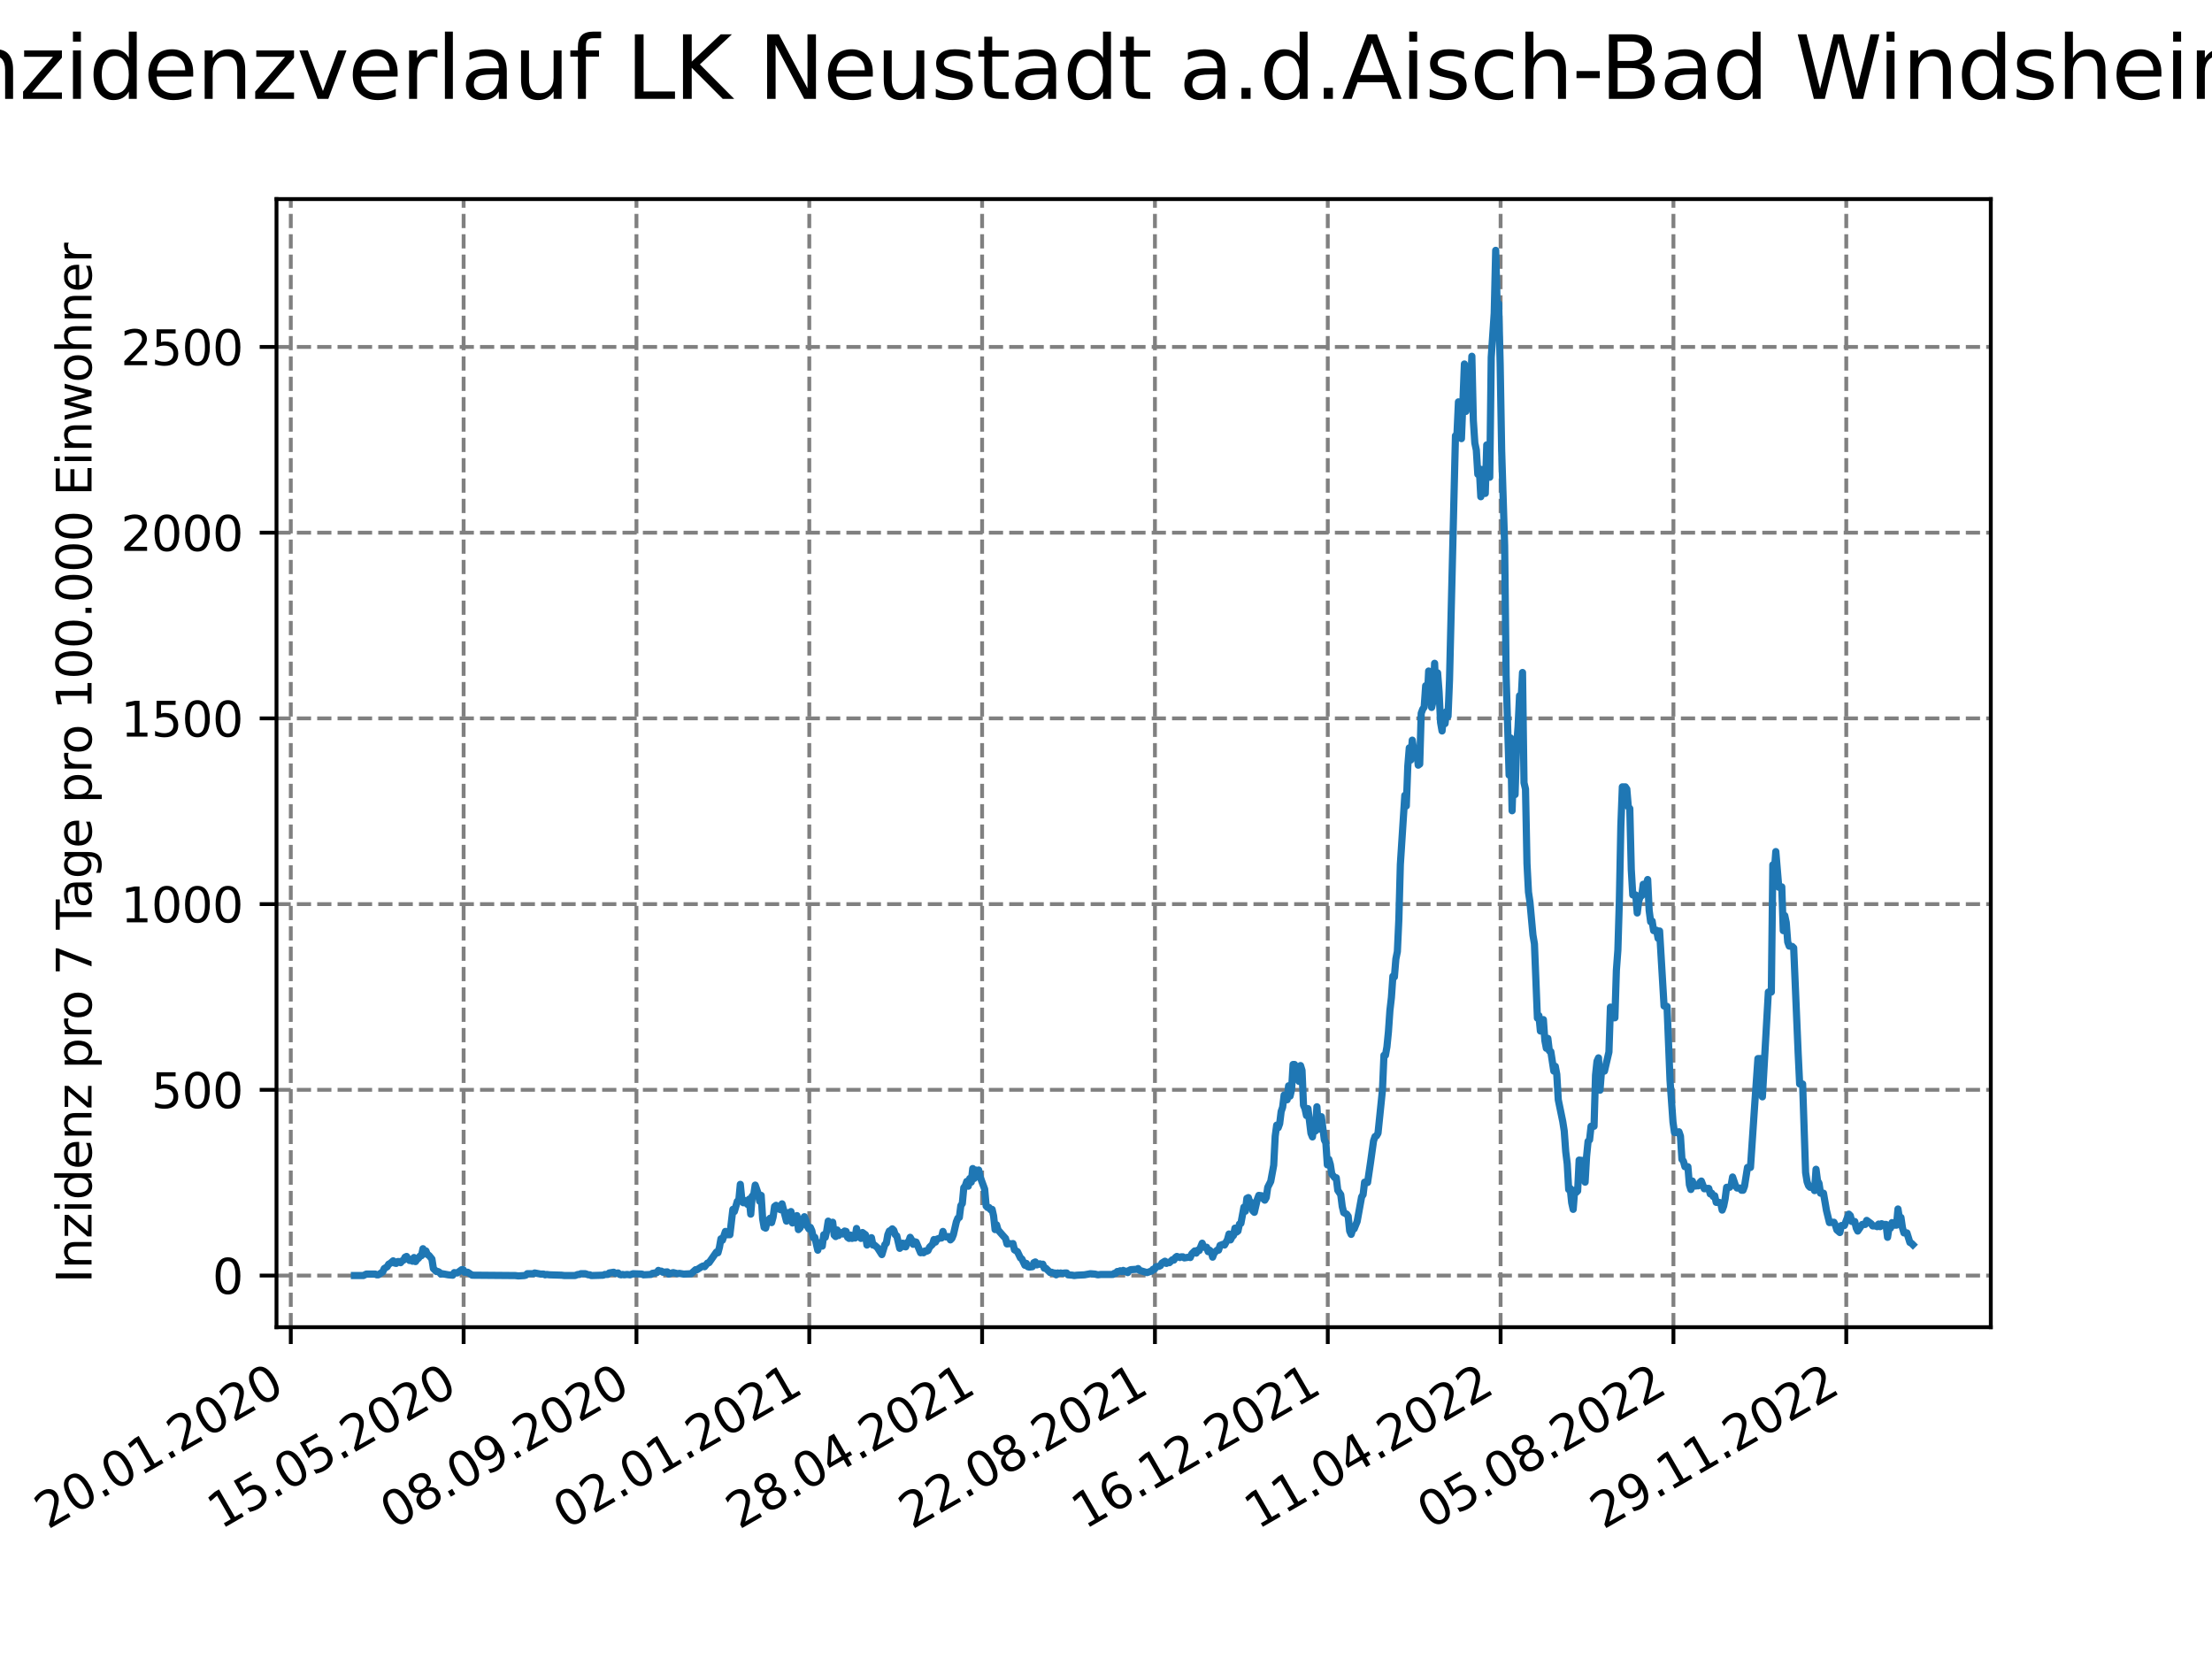 <?xml version="1.0" encoding="utf-8" standalone="no"?>
<!DOCTYPE svg PUBLIC "-//W3C//DTD SVG 1.1//EN"
  "http://www.w3.org/Graphics/SVG/1.1/DTD/svg11.dtd">
<svg xmlns:xlink="http://www.w3.org/1999/xlink" width="460.8pt" height="345.6pt" viewBox="0 0 460.8 345.6" xmlns="http://www.w3.org/2000/svg" version="1.1">
 <defs>
  <style type="text/css">*{stroke-linejoin: round; stroke-linecap: butt}</style>
 </defs>
 <g id="figure_1">
  <g id="patch_1">
   <path d="M 0 345.6 
L 460.8 345.6 
L 460.8 0 
L 0 0 
z
" style="fill: #ffffff"/>
  </g>
  <g id="axes_1">
   <g id="patch_2">
    <path d="M 57.6 276.48 
L 414.72 276.48 
L 414.72 41.472 
L 57.6 41.472 
z
" style="fill: #ffffff"/>
   </g>
   <g id="matplotlib.axis_1">
    <g id="xtick_1">
     <g id="line2d_1">
      <path d="M 60.577 276.48 
L 60.577 41.472 
" clip-path="url(#p62331bf0d2)" style="fill: none; stroke-dasharray: 2.96,1.28; stroke-dashoffset: 0; stroke: #808080; stroke-width: 0.8"/>
     </g>
     <g id="line2d_2">
      <defs>
       <path id="m42f79cbfaa" d="M 0 0 
L 0 3.5 
" style="stroke: #000000; stroke-width: 0.8"/>
      </defs>
      <g>
       <use xlink:href="#m42f79cbfaa" x="60.577" y="276.48" style="stroke: #000000; stroke-width: 0.8"/>
      </g>
     </g>
     <g id="text_1">
      <!-- 20.01.2020 -->
      <g transform="translate(9.952 318.689) rotate(-30) scale(0.1 -0.1)">
       <defs>
        <path id="DejaVuSans-32" d="M 1228 531 
L 3431 531 
L 3431 0 
L 469 0 
L 469 531 
Q 828 903 1448 1529 
Q 2069 2156 2228 2338 
Q 2531 2678 2651 2914 
Q 2772 3150 2772 3378 
Q 2772 3750 2511 3984 
Q 2250 4219 1831 4219 
Q 1534 4219 1204 4116 
Q 875 4013 500 3803 
L 500 4441 
Q 881 4594 1212 4672 
Q 1544 4750 1819 4750 
Q 2544 4750 2975 4387 
Q 3406 4025 3406 3419 
Q 3406 3131 3298 2873 
Q 3191 2616 2906 2266 
Q 2828 2175 2409 1742 
Q 1991 1309 1228 531 
z
" transform="scale(0.016)"/>
        <path id="DejaVuSans-30" d="M 2034 4250 
Q 1547 4250 1301 3770 
Q 1056 3291 1056 2328 
Q 1056 1369 1301 889 
Q 1547 409 2034 409 
Q 2525 409 2770 889 
Q 3016 1369 3016 2328 
Q 3016 3291 2770 3770 
Q 2525 4250 2034 4250 
z
M 2034 4750 
Q 2819 4750 3233 4129 
Q 3647 3509 3647 2328 
Q 3647 1150 3233 529 
Q 2819 -91 2034 -91 
Q 1250 -91 836 529 
Q 422 1150 422 2328 
Q 422 3509 836 4129 
Q 1250 4750 2034 4750 
z
" transform="scale(0.016)"/>
        <path id="DejaVuSans-2e" d="M 684 794 
L 1344 794 
L 1344 0 
L 684 0 
L 684 794 
z
" transform="scale(0.016)"/>
        <path id="DejaVuSans-31" d="M 794 531 
L 1825 531 
L 1825 4091 
L 703 3866 
L 703 4441 
L 1819 4666 
L 2450 4666 
L 2450 531 
L 3481 531 
L 3481 0 
L 794 0 
L 794 531 
z
" transform="scale(0.016)"/>
       </defs>
       <use xlink:href="#DejaVuSans-32"/>
       <use xlink:href="#DejaVuSans-30" x="63.623"/>
       <use xlink:href="#DejaVuSans-2e" x="127.246"/>
       <use xlink:href="#DejaVuSans-30" x="159.033"/>
       <use xlink:href="#DejaVuSans-31" x="222.656"/>
       <use xlink:href="#DejaVuSans-2e" x="286.279"/>
       <use xlink:href="#DejaVuSans-32" x="318.066"/>
       <use xlink:href="#DejaVuSans-30" x="381.689"/>
       <use xlink:href="#DejaVuSans-32" x="445.312"/>
       <use xlink:href="#DejaVuSans-30" x="508.936"/>
      </g>
     </g>
    </g>
    <g id="xtick_2">
     <g id="line2d_3">
      <path d="M 96.581 276.48 
L 96.581 41.472 
" clip-path="url(#p62331bf0d2)" style="fill: none; stroke-dasharray: 2.96,1.28; stroke-dashoffset: 0; stroke: #808080; stroke-width: 0.8"/>
     </g>
     <g id="line2d_4">
      <g>
       <use xlink:href="#m42f79cbfaa" x="96.581" y="276.48" style="stroke: #000000; stroke-width: 0.8"/>
      </g>
     </g>
     <g id="text_2">
      <!-- 15.05.2020 -->
      <g transform="translate(45.956 318.689) rotate(-30) scale(0.1 -0.1)">
       <defs>
        <path id="DejaVuSans-35" d="M 691 4666 
L 3169 4666 
L 3169 4134 
L 1269 4134 
L 1269 2991 
Q 1406 3038 1543 3061 
Q 1681 3084 1819 3084 
Q 2600 3084 3056 2656 
Q 3513 2228 3513 1497 
Q 3513 744 3044 326 
Q 2575 -91 1722 -91 
Q 1428 -91 1123 -41 
Q 819 9 494 109 
L 494 744 
Q 775 591 1075 516 
Q 1375 441 1709 441 
Q 2250 441 2565 725 
Q 2881 1009 2881 1497 
Q 2881 1984 2565 2268 
Q 2250 2553 1709 2553 
Q 1456 2553 1204 2497 
Q 953 2441 691 2322 
L 691 4666 
z
" transform="scale(0.016)"/>
       </defs>
       <use xlink:href="#DejaVuSans-31"/>
       <use xlink:href="#DejaVuSans-35" x="63.623"/>
       <use xlink:href="#DejaVuSans-2e" x="127.246"/>
       <use xlink:href="#DejaVuSans-30" x="159.033"/>
       <use xlink:href="#DejaVuSans-35" x="222.656"/>
       <use xlink:href="#DejaVuSans-2e" x="286.279"/>
       <use xlink:href="#DejaVuSans-32" x="318.066"/>
       <use xlink:href="#DejaVuSans-30" x="381.689"/>
       <use xlink:href="#DejaVuSans-32" x="445.312"/>
       <use xlink:href="#DejaVuSans-30" x="508.936"/>
      </g>
     </g>
    </g>
    <g id="xtick_3">
     <g id="line2d_5">
      <path d="M 132.585 276.48 
L 132.585 41.472 
" clip-path="url(#p62331bf0d2)" style="fill: none; stroke-dasharray: 2.96,1.28; stroke-dashoffset: 0; stroke: #808080; stroke-width: 0.8"/>
     </g>
     <g id="line2d_6">
      <g>
       <use xlink:href="#m42f79cbfaa" x="132.585" y="276.48" style="stroke: #000000; stroke-width: 0.8"/>
      </g>
     </g>
     <g id="text_3">
      <!-- 08.09.2020 -->
      <g transform="translate(81.959 318.689) rotate(-30) scale(0.1 -0.1)">
       <defs>
        <path id="DejaVuSans-38" d="M 2034 2216 
Q 1584 2216 1326 1975 
Q 1069 1734 1069 1313 
Q 1069 891 1326 650 
Q 1584 409 2034 409 
Q 2484 409 2743 651 
Q 3003 894 3003 1313 
Q 3003 1734 2745 1975 
Q 2488 2216 2034 2216 
z
M 1403 2484 
Q 997 2584 770 2862 
Q 544 3141 544 3541 
Q 544 4100 942 4425 
Q 1341 4750 2034 4750 
Q 2731 4750 3128 4425 
Q 3525 4100 3525 3541 
Q 3525 3141 3298 2862 
Q 3072 2584 2669 2484 
Q 3125 2378 3379 2068 
Q 3634 1759 3634 1313 
Q 3634 634 3220 271 
Q 2806 -91 2034 -91 
Q 1263 -91 848 271 
Q 434 634 434 1313 
Q 434 1759 690 2068 
Q 947 2378 1403 2484 
z
M 1172 3481 
Q 1172 3119 1398 2916 
Q 1625 2713 2034 2713 
Q 2441 2713 2670 2916 
Q 2900 3119 2900 3481 
Q 2900 3844 2670 4047 
Q 2441 4250 2034 4250 
Q 1625 4250 1398 4047 
Q 1172 3844 1172 3481 
z
" transform="scale(0.016)"/>
        <path id="DejaVuSans-39" d="M 703 97 
L 703 672 
Q 941 559 1184 500 
Q 1428 441 1663 441 
Q 2288 441 2617 861 
Q 2947 1281 2994 2138 
Q 2813 1869 2534 1725 
Q 2256 1581 1919 1581 
Q 1219 1581 811 2004 
Q 403 2428 403 3163 
Q 403 3881 828 4315 
Q 1253 4750 1959 4750 
Q 2769 4750 3195 4129 
Q 3622 3509 3622 2328 
Q 3622 1225 3098 567 
Q 2575 -91 1691 -91 
Q 1453 -91 1209 -44 
Q 966 3 703 97 
z
M 1959 2075 
Q 2384 2075 2632 2365 
Q 2881 2656 2881 3163 
Q 2881 3666 2632 3958 
Q 2384 4250 1959 4250 
Q 1534 4250 1286 3958 
Q 1038 3666 1038 3163 
Q 1038 2656 1286 2365 
Q 1534 2075 1959 2075 
z
" transform="scale(0.016)"/>
       </defs>
       <use xlink:href="#DejaVuSans-30"/>
       <use xlink:href="#DejaVuSans-38" x="63.623"/>
       <use xlink:href="#DejaVuSans-2e" x="127.246"/>
       <use xlink:href="#DejaVuSans-30" x="159.033"/>
       <use xlink:href="#DejaVuSans-39" x="222.656"/>
       <use xlink:href="#DejaVuSans-2e" x="286.279"/>
       <use xlink:href="#DejaVuSans-32" x="318.066"/>
       <use xlink:href="#DejaVuSans-30" x="381.689"/>
       <use xlink:href="#DejaVuSans-32" x="445.312"/>
       <use xlink:href="#DejaVuSans-30" x="508.936"/>
      </g>
     </g>
    </g>
    <g id="xtick_4">
     <g id="line2d_7">
      <path d="M 168.588 276.48 
L 168.588 41.472 
" clip-path="url(#p62331bf0d2)" style="fill: none; stroke-dasharray: 2.96,1.28; stroke-dashoffset: 0; stroke: #808080; stroke-width: 0.8"/>
     </g>
     <g id="line2d_8">
      <g>
       <use xlink:href="#m42f79cbfaa" x="168.588" y="276.48" style="stroke: #000000; stroke-width: 0.8"/>
      </g>
     </g>
     <g id="text_4">
      <!-- 02.01.2021 -->
      <g transform="translate(117.963 318.689) rotate(-30) scale(0.1 -0.1)">
       <use xlink:href="#DejaVuSans-30"/>
       <use xlink:href="#DejaVuSans-32" x="63.623"/>
       <use xlink:href="#DejaVuSans-2e" x="127.246"/>
       <use xlink:href="#DejaVuSans-30" x="159.033"/>
       <use xlink:href="#DejaVuSans-31" x="222.656"/>
       <use xlink:href="#DejaVuSans-2e" x="286.279"/>
       <use xlink:href="#DejaVuSans-32" x="318.066"/>
       <use xlink:href="#DejaVuSans-30" x="381.689"/>
       <use xlink:href="#DejaVuSans-32" x="445.312"/>
       <use xlink:href="#DejaVuSans-31" x="508.936"/>
      </g>
     </g>
    </g>
    <g id="xtick_5">
     <g id="line2d_9">
      <path d="M 204.592 276.48 
L 204.592 41.472 
" clip-path="url(#p62331bf0d2)" style="fill: none; stroke-dasharray: 2.96,1.28; stroke-dashoffset: 0; stroke: #808080; stroke-width: 0.8"/>
     </g>
     <g id="line2d_10">
      <g>
       <use xlink:href="#m42f79cbfaa" x="204.592" y="276.48" style="stroke: #000000; stroke-width: 0.8"/>
      </g>
     </g>
     <g id="text_5">
      <!-- 28.04.2021 -->
      <g transform="translate(153.967 318.689) rotate(-30) scale(0.1 -0.1)">
       <defs>
        <path id="DejaVuSans-34" d="M 2419 4116 
L 825 1625 
L 2419 1625 
L 2419 4116 
z
M 2253 4666 
L 3047 4666 
L 3047 1625 
L 3713 1625 
L 3713 1100 
L 3047 1100 
L 3047 0 
L 2419 0 
L 2419 1100 
L 313 1100 
L 313 1709 
L 2253 4666 
z
" transform="scale(0.016)"/>
       </defs>
       <use xlink:href="#DejaVuSans-32"/>
       <use xlink:href="#DejaVuSans-38" x="63.623"/>
       <use xlink:href="#DejaVuSans-2e" x="127.246"/>
       <use xlink:href="#DejaVuSans-30" x="159.033"/>
       <use xlink:href="#DejaVuSans-34" x="222.656"/>
       <use xlink:href="#DejaVuSans-2e" x="286.279"/>
       <use xlink:href="#DejaVuSans-32" x="318.066"/>
       <use xlink:href="#DejaVuSans-30" x="381.689"/>
       <use xlink:href="#DejaVuSans-32" x="445.312"/>
       <use xlink:href="#DejaVuSans-31" x="508.936"/>
      </g>
     </g>
    </g>
    <g id="xtick_6">
     <g id="line2d_11">
      <path d="M 240.596 276.48 
L 240.596 41.472 
" clip-path="url(#p62331bf0d2)" style="fill: none; stroke-dasharray: 2.96,1.28; stroke-dashoffset: 0; stroke: #808080; stroke-width: 0.8"/>
     </g>
     <g id="line2d_12">
      <g>
       <use xlink:href="#m42f79cbfaa" x="240.596" y="276.48" style="stroke: #000000; stroke-width: 0.8"/>
      </g>
     </g>
     <g id="text_6">
      <!-- 22.08.2021 -->
      <g transform="translate(189.971 318.689) rotate(-30) scale(0.1 -0.1)">
       <use xlink:href="#DejaVuSans-32"/>
       <use xlink:href="#DejaVuSans-32" x="63.623"/>
       <use xlink:href="#DejaVuSans-2e" x="127.246"/>
       <use xlink:href="#DejaVuSans-30" x="159.033"/>
       <use xlink:href="#DejaVuSans-38" x="222.656"/>
       <use xlink:href="#DejaVuSans-2e" x="286.279"/>
       <use xlink:href="#DejaVuSans-32" x="318.066"/>
       <use xlink:href="#DejaVuSans-30" x="381.689"/>
       <use xlink:href="#DejaVuSans-32" x="445.312"/>
       <use xlink:href="#DejaVuSans-31" x="508.936"/>
      </g>
     </g>
    </g>
    <g id="xtick_7">
     <g id="line2d_13">
      <path d="M 276.6 276.48 
L 276.6 41.472 
" clip-path="url(#p62331bf0d2)" style="fill: none; stroke-dasharray: 2.96,1.28; stroke-dashoffset: 0; stroke: #808080; stroke-width: 0.8"/>
     </g>
     <g id="line2d_14">
      <g>
       <use xlink:href="#m42f79cbfaa" x="276.6" y="276.48" style="stroke: #000000; stroke-width: 0.8"/>
      </g>
     </g>
     <g id="text_7">
      <!-- 16.12.2021 -->
      <g transform="translate(225.974 318.689) rotate(-30) scale(0.1 -0.1)">
       <defs>
        <path id="DejaVuSans-36" d="M 2113 2584 
Q 1688 2584 1439 2293 
Q 1191 2003 1191 1497 
Q 1191 994 1439 701 
Q 1688 409 2113 409 
Q 2538 409 2786 701 
Q 3034 994 3034 1497 
Q 3034 2003 2786 2293 
Q 2538 2584 2113 2584 
z
M 3366 4563 
L 3366 3988 
Q 3128 4100 2886 4159 
Q 2644 4219 2406 4219 
Q 1781 4219 1451 3797 
Q 1122 3375 1075 2522 
Q 1259 2794 1537 2939 
Q 1816 3084 2150 3084 
Q 2853 3084 3261 2657 
Q 3669 2231 3669 1497 
Q 3669 778 3244 343 
Q 2819 -91 2113 -91 
Q 1303 -91 875 529 
Q 447 1150 447 2328 
Q 447 3434 972 4092 
Q 1497 4750 2381 4750 
Q 2619 4750 2861 4703 
Q 3103 4656 3366 4563 
z
" transform="scale(0.016)"/>
       </defs>
       <use xlink:href="#DejaVuSans-31"/>
       <use xlink:href="#DejaVuSans-36" x="63.623"/>
       <use xlink:href="#DejaVuSans-2e" x="127.246"/>
       <use xlink:href="#DejaVuSans-31" x="159.033"/>
       <use xlink:href="#DejaVuSans-32" x="222.656"/>
       <use xlink:href="#DejaVuSans-2e" x="286.279"/>
       <use xlink:href="#DejaVuSans-32" x="318.066"/>
       <use xlink:href="#DejaVuSans-30" x="381.689"/>
       <use xlink:href="#DejaVuSans-32" x="445.312"/>
       <use xlink:href="#DejaVuSans-31" x="508.936"/>
      </g>
     </g>
    </g>
    <g id="xtick_8">
     <g id="line2d_15">
      <path d="M 312.603 276.48 
L 312.603 41.472 
" clip-path="url(#p62331bf0d2)" style="fill: none; stroke-dasharray: 2.96,1.28; stroke-dashoffset: 0; stroke: #808080; stroke-width: 0.8"/>
     </g>
     <g id="line2d_16">
      <g>
       <use xlink:href="#m42f79cbfaa" x="312.603" y="276.48" style="stroke: #000000; stroke-width: 0.8"/>
      </g>
     </g>
     <g id="text_8">
      <!-- 11.04.2022 -->
      <g transform="translate(261.978 318.689) rotate(-30) scale(0.1 -0.1)">
       <use xlink:href="#DejaVuSans-31"/>
       <use xlink:href="#DejaVuSans-31" x="63.623"/>
       <use xlink:href="#DejaVuSans-2e" x="127.246"/>
       <use xlink:href="#DejaVuSans-30" x="159.033"/>
       <use xlink:href="#DejaVuSans-34" x="222.656"/>
       <use xlink:href="#DejaVuSans-2e" x="286.279"/>
       <use xlink:href="#DejaVuSans-32" x="318.066"/>
       <use xlink:href="#DejaVuSans-30" x="381.689"/>
       <use xlink:href="#DejaVuSans-32" x="445.312"/>
       <use xlink:href="#DejaVuSans-32" x="508.936"/>
      </g>
     </g>
    </g>
    <g id="xtick_9">
     <g id="line2d_17">
      <path d="M 348.607 276.48 
L 348.607 41.472 
" clip-path="url(#p62331bf0d2)" style="fill: none; stroke-dasharray: 2.96,1.28; stroke-dashoffset: 0; stroke: #808080; stroke-width: 0.8"/>
     </g>
     <g id="line2d_18">
      <g>
       <use xlink:href="#m42f79cbfaa" x="348.607" y="276.48" style="stroke: #000000; stroke-width: 0.8"/>
      </g>
     </g>
     <g id="text_9">
      <!-- 05.08.2022 -->
      <g transform="translate(297.982 318.689) rotate(-30) scale(0.1 -0.1)">
       <use xlink:href="#DejaVuSans-30"/>
       <use xlink:href="#DejaVuSans-35" x="63.623"/>
       <use xlink:href="#DejaVuSans-2e" x="127.246"/>
       <use xlink:href="#DejaVuSans-30" x="159.033"/>
       <use xlink:href="#DejaVuSans-38" x="222.656"/>
       <use xlink:href="#DejaVuSans-2e" x="286.279"/>
       <use xlink:href="#DejaVuSans-32" x="318.066"/>
       <use xlink:href="#DejaVuSans-30" x="381.689"/>
       <use xlink:href="#DejaVuSans-32" x="445.312"/>
       <use xlink:href="#DejaVuSans-32" x="508.936"/>
      </g>
     </g>
    </g>
    <g id="xtick_10">
     <g id="line2d_19">
      <path d="M 384.611 276.48 
L 384.611 41.472 
" clip-path="url(#p62331bf0d2)" style="fill: none; stroke-dasharray: 2.96,1.28; stroke-dashoffset: 0; stroke: #808080; stroke-width: 0.8"/>
     </g>
     <g id="line2d_20">
      <g>
       <use xlink:href="#m42f79cbfaa" x="384.611" y="276.48" style="stroke: #000000; stroke-width: 0.8"/>
      </g>
     </g>
     <g id="text_10">
      <!-- 29.11.2022 -->
      <g transform="translate(333.986 318.689) rotate(-30) scale(0.1 -0.1)">
       <use xlink:href="#DejaVuSans-32"/>
       <use xlink:href="#DejaVuSans-39" x="63.623"/>
       <use xlink:href="#DejaVuSans-2e" x="127.246"/>
       <use xlink:href="#DejaVuSans-31" x="159.033"/>
       <use xlink:href="#DejaVuSans-31" x="222.656"/>
       <use xlink:href="#DejaVuSans-2e" x="286.279"/>
       <use xlink:href="#DejaVuSans-32" x="318.066"/>
       <use xlink:href="#DejaVuSans-30" x="381.689"/>
       <use xlink:href="#DejaVuSans-32" x="445.312"/>
       <use xlink:href="#DejaVuSans-32" x="508.936"/>
      </g>
     </g>
    </g>
   </g>
   <g id="matplotlib.axis_2">
    <g id="ytick_1">
     <g id="line2d_21">
      <path d="M 57.6 265.721 
L 414.72 265.721 
" clip-path="url(#p62331bf0d2)" style="fill: none; stroke-dasharray: 2.96,1.28; stroke-dashoffset: 0; stroke: #808080; stroke-width: 0.8"/>
     </g>
     <g id="line2d_22">
      <defs>
       <path id="md08ab18c4b" d="M 0 0 
L -3.5 0 
" style="stroke: #000000; stroke-width: 0.8"/>
      </defs>
      <g>
       <use xlink:href="#md08ab18c4b" x="57.6" y="265.721" style="stroke: #000000; stroke-width: 0.8"/>
      </g>
     </g>
     <g id="text_11">
      <!-- 0 -->
      <g transform="translate(44.237 269.52) scale(0.1 -0.1)">
       <use xlink:href="#DejaVuSans-30"/>
      </g>
     </g>
    </g>
    <g id="ytick_2">
     <g id="line2d_23">
      <path d="M 57.6 227.032 
L 414.72 227.032 
" clip-path="url(#p62331bf0d2)" style="fill: none; stroke-dasharray: 2.96,1.28; stroke-dashoffset: 0; stroke: #808080; stroke-width: 0.8"/>
     </g>
     <g id="line2d_24">
      <g>
       <use xlink:href="#md08ab18c4b" x="57.6" y="227.032" style="stroke: #000000; stroke-width: 0.8"/>
      </g>
     </g>
     <g id="text_12">
      <!-- 500 -->
      <g transform="translate(31.512 230.831) scale(0.1 -0.1)">
       <use xlink:href="#DejaVuSans-35"/>
       <use xlink:href="#DejaVuSans-30" x="63.623"/>
       <use xlink:href="#DejaVuSans-30" x="127.246"/>
      </g>
     </g>
    </g>
    <g id="ytick_3">
     <g id="line2d_25">
      <path d="M 57.6 188.342 
L 414.72 188.342 
" clip-path="url(#p62331bf0d2)" style="fill: none; stroke-dasharray: 2.96,1.28; stroke-dashoffset: 0; stroke: #808080; stroke-width: 0.8"/>
     </g>
     <g id="line2d_26">
      <g>
       <use xlink:href="#md08ab18c4b" x="57.6" y="188.342" style="stroke: #000000; stroke-width: 0.8"/>
      </g>
     </g>
     <g id="text_13">
      <!-- 1000 -->
      <g transform="translate(25.15 192.141) scale(0.1 -0.1)">
       <use xlink:href="#DejaVuSans-31"/>
       <use xlink:href="#DejaVuSans-30" x="63.623"/>
       <use xlink:href="#DejaVuSans-30" x="127.246"/>
       <use xlink:href="#DejaVuSans-30" x="190.869"/>
      </g>
     </g>
    </g>
    <g id="ytick_4">
     <g id="line2d_27">
      <path d="M 57.6 149.653 
L 414.72 149.653 
" clip-path="url(#p62331bf0d2)" style="fill: none; stroke-dasharray: 2.96,1.28; stroke-dashoffset: 0; stroke: #808080; stroke-width: 0.8"/>
     </g>
     <g id="line2d_28">
      <g>
       <use xlink:href="#md08ab18c4b" x="57.6" y="149.653" style="stroke: #000000; stroke-width: 0.8"/>
      </g>
     </g>
     <g id="text_14">
      <!-- 1500 -->
      <g transform="translate(25.15 153.452) scale(0.1 -0.1)">
       <use xlink:href="#DejaVuSans-31"/>
       <use xlink:href="#DejaVuSans-35" x="63.623"/>
       <use xlink:href="#DejaVuSans-30" x="127.246"/>
       <use xlink:href="#DejaVuSans-30" x="190.869"/>
      </g>
     </g>
    </g>
    <g id="ytick_5">
     <g id="line2d_29">
      <path d="M 57.6 110.963 
L 414.72 110.963 
" clip-path="url(#p62331bf0d2)" style="fill: none; stroke-dasharray: 2.96,1.28; stroke-dashoffset: 0; stroke: #808080; stroke-width: 0.8"/>
     </g>
     <g id="line2d_30">
      <g>
       <use xlink:href="#md08ab18c4b" x="57.6" y="110.963" style="stroke: #000000; stroke-width: 0.8"/>
      </g>
     </g>
     <g id="text_15">
      <!-- 2000 -->
      <g transform="translate(25.15 114.762) scale(0.1 -0.1)">
       <use xlink:href="#DejaVuSans-32"/>
       <use xlink:href="#DejaVuSans-30" x="63.623"/>
       <use xlink:href="#DejaVuSans-30" x="127.246"/>
       <use xlink:href="#DejaVuSans-30" x="190.869"/>
      </g>
     </g>
    </g>
    <g id="ytick_6">
     <g id="line2d_31">
      <path d="M 57.6 72.274 
L 414.72 72.274 
" clip-path="url(#p62331bf0d2)" style="fill: none; stroke-dasharray: 2.96,1.28; stroke-dashoffset: 0; stroke: #808080; stroke-width: 0.8"/>
     </g>
     <g id="line2d_32">
      <g>
       <use xlink:href="#md08ab18c4b" x="57.6" y="72.274" style="stroke: #000000; stroke-width: 0.8"/>
      </g>
     </g>
     <g id="text_16">
      <!-- 2500 -->
      <g transform="translate(25.15 76.073) scale(0.1 -0.1)">
       <use xlink:href="#DejaVuSans-32"/>
       <use xlink:href="#DejaVuSans-35" x="63.623"/>
       <use xlink:href="#DejaVuSans-30" x="127.246"/>
       <use xlink:href="#DejaVuSans-30" x="190.869"/>
      </g>
     </g>
    </g>
    <g id="text_17">
     <!-- Inzidenz pro 7 Tage pro 100.000 Einwohner -->
     <g transform="translate(19.07 267.301) rotate(-90) scale(0.1 -0.1)">
      <defs>
       <path id="DejaVuSans-49" d="M 628 4666 
L 1259 4666 
L 1259 0 
L 628 0 
L 628 4666 
z
" transform="scale(0.016)"/>
       <path id="DejaVuSans-6e" d="M 3513 2113 
L 3513 0 
L 2938 0 
L 2938 2094 
Q 2938 2591 2744 2837 
Q 2550 3084 2163 3084 
Q 1697 3084 1428 2787 
Q 1159 2491 1159 1978 
L 1159 0 
L 581 0 
L 581 3500 
L 1159 3500 
L 1159 2956 
Q 1366 3272 1645 3428 
Q 1925 3584 2291 3584 
Q 2894 3584 3203 3211 
Q 3513 2838 3513 2113 
z
" transform="scale(0.016)"/>
       <path id="DejaVuSans-7a" d="M 353 3500 
L 3084 3500 
L 3084 2975 
L 922 459 
L 3084 459 
L 3084 0 
L 275 0 
L 275 525 
L 2438 3041 
L 353 3041 
L 353 3500 
z
" transform="scale(0.016)"/>
       <path id="DejaVuSans-69" d="M 603 3500 
L 1178 3500 
L 1178 0 
L 603 0 
L 603 3500 
z
M 603 4863 
L 1178 4863 
L 1178 4134 
L 603 4134 
L 603 4863 
z
" transform="scale(0.016)"/>
       <path id="DejaVuSans-64" d="M 2906 2969 
L 2906 4863 
L 3481 4863 
L 3481 0 
L 2906 0 
L 2906 525 
Q 2725 213 2448 61 
Q 2172 -91 1784 -91 
Q 1150 -91 751 415 
Q 353 922 353 1747 
Q 353 2572 751 3078 
Q 1150 3584 1784 3584 
Q 2172 3584 2448 3432 
Q 2725 3281 2906 2969 
z
M 947 1747 
Q 947 1113 1208 752 
Q 1469 391 1925 391 
Q 2381 391 2643 752 
Q 2906 1113 2906 1747 
Q 2906 2381 2643 2742 
Q 2381 3103 1925 3103 
Q 1469 3103 1208 2742 
Q 947 2381 947 1747 
z
" transform="scale(0.016)"/>
       <path id="DejaVuSans-65" d="M 3597 1894 
L 3597 1613 
L 953 1613 
Q 991 1019 1311 708 
Q 1631 397 2203 397 
Q 2534 397 2845 478 
Q 3156 559 3463 722 
L 3463 178 
Q 3153 47 2828 -22 
Q 2503 -91 2169 -91 
Q 1331 -91 842 396 
Q 353 884 353 1716 
Q 353 2575 817 3079 
Q 1281 3584 2069 3584 
Q 2775 3584 3186 3129 
Q 3597 2675 3597 1894 
z
M 3022 2063 
Q 3016 2534 2758 2815 
Q 2500 3097 2075 3097 
Q 1594 3097 1305 2825 
Q 1016 2553 972 2059 
L 3022 2063 
z
" transform="scale(0.016)"/>
       <path id="DejaVuSans-20" transform="scale(0.016)"/>
       <path id="DejaVuSans-70" d="M 1159 525 
L 1159 -1331 
L 581 -1331 
L 581 3500 
L 1159 3500 
L 1159 2969 
Q 1341 3281 1617 3432 
Q 1894 3584 2278 3584 
Q 2916 3584 3314 3078 
Q 3713 2572 3713 1747 
Q 3713 922 3314 415 
Q 2916 -91 2278 -91 
Q 1894 -91 1617 61 
Q 1341 213 1159 525 
z
M 3116 1747 
Q 3116 2381 2855 2742 
Q 2594 3103 2138 3103 
Q 1681 3103 1420 2742 
Q 1159 2381 1159 1747 
Q 1159 1113 1420 752 
Q 1681 391 2138 391 
Q 2594 391 2855 752 
Q 3116 1113 3116 1747 
z
" transform="scale(0.016)"/>
       <path id="DejaVuSans-72" d="M 2631 2963 
Q 2534 3019 2420 3045 
Q 2306 3072 2169 3072 
Q 1681 3072 1420 2755 
Q 1159 2438 1159 1844 
L 1159 0 
L 581 0 
L 581 3500 
L 1159 3500 
L 1159 2956 
Q 1341 3275 1631 3429 
Q 1922 3584 2338 3584 
Q 2397 3584 2469 3576 
Q 2541 3569 2628 3553 
L 2631 2963 
z
" transform="scale(0.016)"/>
       <path id="DejaVuSans-6f" d="M 1959 3097 
Q 1497 3097 1228 2736 
Q 959 2375 959 1747 
Q 959 1119 1226 758 
Q 1494 397 1959 397 
Q 2419 397 2687 759 
Q 2956 1122 2956 1747 
Q 2956 2369 2687 2733 
Q 2419 3097 1959 3097 
z
M 1959 3584 
Q 2709 3584 3137 3096 
Q 3566 2609 3566 1747 
Q 3566 888 3137 398 
Q 2709 -91 1959 -91 
Q 1206 -91 779 398 
Q 353 888 353 1747 
Q 353 2609 779 3096 
Q 1206 3584 1959 3584 
z
" transform="scale(0.016)"/>
       <path id="DejaVuSans-37" d="M 525 4666 
L 3525 4666 
L 3525 4397 
L 1831 0 
L 1172 0 
L 2766 4134 
L 525 4134 
L 525 4666 
z
" transform="scale(0.016)"/>
       <path id="DejaVuSans-54" d="M -19 4666 
L 3928 4666 
L 3928 4134 
L 2272 4134 
L 2272 0 
L 1638 0 
L 1638 4134 
L -19 4134 
L -19 4666 
z
" transform="scale(0.016)"/>
       <path id="DejaVuSans-61" d="M 2194 1759 
Q 1497 1759 1228 1600 
Q 959 1441 959 1056 
Q 959 750 1161 570 
Q 1363 391 1709 391 
Q 2188 391 2477 730 
Q 2766 1069 2766 1631 
L 2766 1759 
L 2194 1759 
z
M 3341 1997 
L 3341 0 
L 2766 0 
L 2766 531 
Q 2569 213 2275 61 
Q 1981 -91 1556 -91 
Q 1019 -91 701 211 
Q 384 513 384 1019 
Q 384 1609 779 1909 
Q 1175 2209 1959 2209 
L 2766 2209 
L 2766 2266 
Q 2766 2663 2505 2880 
Q 2244 3097 1772 3097 
Q 1472 3097 1187 3025 
Q 903 2953 641 2809 
L 641 3341 
Q 956 3463 1253 3523 
Q 1550 3584 1831 3584 
Q 2591 3584 2966 3190 
Q 3341 2797 3341 1997 
z
" transform="scale(0.016)"/>
       <path id="DejaVuSans-67" d="M 2906 1791 
Q 2906 2416 2648 2759 
Q 2391 3103 1925 3103 
Q 1463 3103 1205 2759 
Q 947 2416 947 1791 
Q 947 1169 1205 825 
Q 1463 481 1925 481 
Q 2391 481 2648 825 
Q 2906 1169 2906 1791 
z
M 3481 434 
Q 3481 -459 3084 -895 
Q 2688 -1331 1869 -1331 
Q 1566 -1331 1297 -1286 
Q 1028 -1241 775 -1147 
L 775 -588 
Q 1028 -725 1275 -790 
Q 1522 -856 1778 -856 
Q 2344 -856 2625 -561 
Q 2906 -266 2906 331 
L 2906 616 
Q 2728 306 2450 153 
Q 2172 0 1784 0 
Q 1141 0 747 490 
Q 353 981 353 1791 
Q 353 2603 747 3093 
Q 1141 3584 1784 3584 
Q 2172 3584 2450 3431 
Q 2728 3278 2906 2969 
L 2906 3500 
L 3481 3500 
L 3481 434 
z
" transform="scale(0.016)"/>
       <path id="DejaVuSans-45" d="M 628 4666 
L 3578 4666 
L 3578 4134 
L 1259 4134 
L 1259 2753 
L 3481 2753 
L 3481 2222 
L 1259 2222 
L 1259 531 
L 3634 531 
L 3634 0 
L 628 0 
L 628 4666 
z
" transform="scale(0.016)"/>
       <path id="DejaVuSans-77" d="M 269 3500 
L 844 3500 
L 1563 769 
L 2278 3500 
L 2956 3500 
L 3675 769 
L 4391 3500 
L 4966 3500 
L 4050 0 
L 3372 0 
L 2619 2869 
L 1863 0 
L 1184 0 
L 269 3500 
z
" transform="scale(0.016)"/>
       <path id="DejaVuSans-68" d="M 3513 2113 
L 3513 0 
L 2938 0 
L 2938 2094 
Q 2938 2591 2744 2837 
Q 2550 3084 2163 3084 
Q 1697 3084 1428 2787 
Q 1159 2491 1159 1978 
L 1159 0 
L 581 0 
L 581 4863 
L 1159 4863 
L 1159 2956 
Q 1366 3272 1645 3428 
Q 1925 3584 2291 3584 
Q 2894 3584 3203 3211 
Q 3513 2838 3513 2113 
z
" transform="scale(0.016)"/>
      </defs>
      <use xlink:href="#DejaVuSans-49"/>
      <use xlink:href="#DejaVuSans-6e" x="29.492"/>
      <use xlink:href="#DejaVuSans-7a" x="92.871"/>
      <use xlink:href="#DejaVuSans-69" x="145.361"/>
      <use xlink:href="#DejaVuSans-64" x="173.145"/>
      <use xlink:href="#DejaVuSans-65" x="236.621"/>
      <use xlink:href="#DejaVuSans-6e" x="298.145"/>
      <use xlink:href="#DejaVuSans-7a" x="361.523"/>
      <use xlink:href="#DejaVuSans-20" x="414.014"/>
      <use xlink:href="#DejaVuSans-70" x="445.801"/>
      <use xlink:href="#DejaVuSans-72" x="509.277"/>
      <use xlink:href="#DejaVuSans-6f" x="548.141"/>
      <use xlink:href="#DejaVuSans-20" x="609.322"/>
      <use xlink:href="#DejaVuSans-37" x="641.109"/>
      <use xlink:href="#DejaVuSans-20" x="704.732"/>
      <use xlink:href="#DejaVuSans-54" x="736.52"/>
      <use xlink:href="#DejaVuSans-61" x="781.104"/>
      <use xlink:href="#DejaVuSans-67" x="842.383"/>
      <use xlink:href="#DejaVuSans-65" x="905.859"/>
      <use xlink:href="#DejaVuSans-20" x="967.383"/>
      <use xlink:href="#DejaVuSans-70" x="999.17"/>
      <use xlink:href="#DejaVuSans-72" x="1062.646"/>
      <use xlink:href="#DejaVuSans-6f" x="1101.51"/>
      <use xlink:href="#DejaVuSans-20" x="1162.691"/>
      <use xlink:href="#DejaVuSans-31" x="1194.479"/>
      <use xlink:href="#DejaVuSans-30" x="1258.102"/>
      <use xlink:href="#DejaVuSans-30" x="1321.725"/>
      <use xlink:href="#DejaVuSans-2e" x="1385.348"/>
      <use xlink:href="#DejaVuSans-30" x="1417.135"/>
      <use xlink:href="#DejaVuSans-30" x="1480.758"/>
      <use xlink:href="#DejaVuSans-30" x="1544.381"/>
      <use xlink:href="#DejaVuSans-20" x="1608.004"/>
      <use xlink:href="#DejaVuSans-45" x="1639.791"/>
      <use xlink:href="#DejaVuSans-69" x="1702.975"/>
      <use xlink:href="#DejaVuSans-6e" x="1730.758"/>
      <use xlink:href="#DejaVuSans-77" x="1794.137"/>
      <use xlink:href="#DejaVuSans-6f" x="1875.924"/>
      <use xlink:href="#DejaVuSans-68" x="1937.105"/>
      <use xlink:href="#DejaVuSans-6e" x="2000.484"/>
      <use xlink:href="#DejaVuSans-65" x="2063.863"/>
      <use xlink:href="#DejaVuSans-72" x="2125.387"/>
     </g>
    </g>
   </g>
   <g id="line2d_33">
    <path d="M 73.833 265.721 
L 75.695 265.721 
L 76.316 265.415 
L 78.178 265.415 
L 78.488 265.568 
L 78.799 265.568 
L 79.73 264.955 
L 80.04 264.266 
L 80.661 263.883 
L 80.971 263.347 
L 81.282 263.193 
L 81.903 262.657 
L 82.213 263.117 
L 82.523 263.193 
L 82.834 262.81 
L 83.144 262.81 
L 83.454 263.04 
L 83.765 262.657 
L 84.075 262.504 
L 84.386 261.891 
L 84.696 261.738 
L 85.006 262.274 
L 85.317 262.581 
L 85.627 262.351 
L 85.937 262.734 
L 86.248 261.968 
L 86.558 262.81 
L 86.869 262.351 
L 87.179 262.121 
L 87.489 261.661 
L 87.8 261.585 
L 88.11 260.129 
L 88.42 260.819 
L 88.731 260.589 
L 89.041 261.355 
L 89.352 261.508 
L 89.972 262.274 
L 90.283 264.266 
L 90.903 264.879 
L 91.214 264.879 
L 91.524 265.032 
L 91.835 265.415 
L 92.145 265.338 
L 93.386 265.568 
L 94.318 265.645 
L 94.628 265.108 
L 95.249 265.185 
L 96.18 264.496 
L 96.49 264.496 
L 96.801 265.032 
L 97.421 265.032 
L 98.353 265.645 
L 107.353 265.721 
L 107.974 265.798 
L 109.216 265.721 
L 109.526 265.645 
L 109.836 265.338 
L 111.078 265.338 
L 111.388 265.185 
L 112.63 265.415 
L 113.251 265.415 
L 113.561 265.568 
L 113.871 265.491 
L 114.492 265.568 
L 116.975 265.645 
L 117.596 265.721 
L 119.769 265.721 
L 120.389 265.491 
L 120.7 265.491 
L 121.01 265.338 
L 121.941 265.338 
L 122.562 265.568 
L 122.872 265.568 
L 123.183 265.721 
L 125.666 265.645 
L 125.976 265.491 
L 126.597 265.491 
L 126.907 265.185 
L 127.838 265.032 
L 128.149 265.262 
L 128.769 265.185 
L 129.08 265.491 
L 129.39 265.568 
L 129.701 265.491 
L 130.011 265.568 
L 130.632 265.491 
L 131.253 265.568 
L 131.873 265.338 
L 133.736 265.415 
L 134.046 265.568 
L 135.598 265.491 
L 135.908 265.262 
L 136.839 265.108 
L 137.15 264.649 
L 137.46 264.802 
L 137.77 264.802 
L 138.081 265.032 
L 139.012 264.955 
L 139.322 265.415 
L 139.943 265.185 
L 140.253 265.108 
L 141.185 265.338 
L 141.495 265.262 
L 142.426 265.415 
L 143.978 265.338 
L 144.909 264.496 
L 145.219 264.496 
L 146.151 263.883 
L 146.461 263.73 
L 146.771 263.883 
L 147.392 263.117 
L 147.702 263.04 
L 149.254 260.819 
L 149.565 260.972 
L 149.875 259.823 
L 150.186 258.061 
L 150.496 258.367 
L 151.117 256.529 
L 151.427 257.218 
L 152.048 257.218 
L 152.669 251.933 
L 152.979 252.392 
L 153.6 250.248 
L 153.91 250.018 
L 154.22 246.724 
L 154.531 249.788 
L 154.841 250.554 
L 155.152 250.094 
L 155.462 250.631 
L 155.772 250.937 
L 156.083 249.788 
L 156.393 252.929 
L 156.703 249.175 
L 157.014 248.869 
L 157.324 246.877 
L 157.945 248.639 
L 158.255 250.248 
L 158.566 249.022 
L 158.876 253.924 
L 159.186 255.686 
L 159.497 255.84 
L 159.807 254.461 
L 160.428 253.771 
L 160.738 254.69 
L 161.049 253.541 
L 161.359 251.32 
L 161.669 251.09 
L 162.29 251.856 
L 162.601 252.009 
L 162.911 250.784 
L 163.842 254.384 
L 164.152 252.622 
L 164.463 252.699 
L 164.773 252.392 
L 165.084 254.767 
L 165.394 254.461 
L 166.015 253.235 
L 166.325 256.146 
L 166.636 255.84 
L 166.946 255.227 
L 167.256 254.001 
L 167.567 253.465 
L 167.877 254.231 
L 168.187 255.457 
L 168.498 255.993 
L 168.808 255.686 
L 169.119 256.376 
L 169.429 257.831 
L 169.739 257.755 
L 170.36 260.436 
L 170.67 258.904 
L 170.981 259.363 
L 171.291 259.593 
L 171.602 257.218 
L 171.912 257.755 
L 172.222 256.376 
L 172.533 254.384 
L 172.843 255.686 
L 173.464 254.614 
L 173.774 257.295 
L 174.085 257.601 
L 174.395 256.223 
L 174.705 257.372 
L 175.016 256.912 
L 175.326 256.759 
L 175.636 257.065 
L 175.947 256.452 
L 176.257 256.529 
L 176.568 257.755 
L 176.878 257.984 
L 177.188 257.295 
L 177.499 257.984 
L 177.809 257.601 
L 178.119 257.908 
L 178.43 255.916 
L 178.74 257.372 
L 179.051 257.218 
L 179.361 257.984 
L 179.671 256.759 
L 180.292 257.218 
L 180.602 259.363 
L 180.913 258.214 
L 181.223 258.521 
L 181.534 257.831 
L 181.844 259.363 
L 182.154 259.363 
L 182.775 259.899 
L 183.706 261.355 
L 184.327 259.287 
L 184.637 258.98 
L 184.948 257.218 
L 185.258 256.452 
L 185.569 256.299 
L 185.879 255.993 
L 186.189 256.299 
L 186.5 257.218 
L 186.81 257.448 
L 187.431 260.053 
L 187.741 259.746 
L 188.052 258.98 
L 188.362 259.67 
L 188.672 259.746 
L 188.983 258.827 
L 189.293 258.674 
L 189.603 257.755 
L 189.914 258.291 
L 190.224 259.21 
L 190.535 258.674 
L 190.845 258.75 
L 191.776 260.972 
L 192.086 260.895 
L 192.397 260.972 
L 192.707 260.589 
L 193.018 260.665 
L 193.328 260.512 
L 193.638 259.823 
L 194.259 259.21 
L 194.569 258.214 
L 194.88 258.75 
L 195.19 258.138 
L 195.811 257.908 
L 196.121 257.908 
L 196.432 256.529 
L 196.742 257.525 
L 197.052 257.678 
L 197.673 257.601 
L 197.984 258.291 
L 198.294 257.984 
L 198.604 257.218 
L 199.225 254.537 
L 199.535 253.771 
L 199.846 253.618 
L 200.156 251.167 
L 200.467 250.707 
L 200.777 247.413 
L 201.087 247.03 
L 201.398 246.111 
L 201.708 247.107 
L 202.019 245.498 
L 202.329 246.264 
L 202.639 243.43 
L 202.95 245.498 
L 203.26 243.736 
L 203.57 244.119 
L 203.881 243.736 
L 204.191 245.192 
L 205.122 247.72 
L 205.433 251.243 
L 205.743 251.55 
L 206.053 251.55 
L 206.364 252.009 
L 206.674 251.933 
L 206.985 253.312 
L 207.295 256.146 
L 207.605 255.15 
L 207.916 256.223 
L 208.847 257.295 
L 209.468 257.984 
L 209.778 259.133 
L 210.399 259.057 
L 210.709 259.133 
L 211.019 259.057 
L 211.33 260.359 
L 211.951 260.742 
L 212.571 262.044 
L 212.882 262.274 
L 213.502 263.576 
L 213.813 263.193 
L 214.123 263.883 
L 214.434 263.959 
L 215.054 263.883 
L 215.365 263.04 
L 215.675 262.887 
L 215.985 263.5 
L 216.606 263.27 
L 216.917 263.423 
L 217.227 263.347 
L 217.537 264.189 
L 217.848 264.189 
L 218.469 264.802 
L 218.779 265.108 
L 219.089 265.032 
L 219.4 265.185 
L 219.71 265.185 
L 220.02 265.568 
L 220.331 265.185 
L 220.641 265.262 
L 220.952 265.185 
L 221.262 265.262 
L 221.883 265.185 
L 222.193 265.185 
L 222.503 265.568 
L 223.435 265.645 
L 223.745 265.721 
L 224.366 265.645 
L 225.918 265.568 
L 227.159 265.338 
L 228.09 265.415 
L 228.711 265.568 
L 229.332 265.491 
L 231.815 265.491 
L 232.125 265.262 
L 232.435 265.262 
L 232.746 264.879 
L 233.056 264.879 
L 233.367 264.725 
L 233.677 264.879 
L 233.987 264.649 
L 234.298 264.879 
L 234.608 264.802 
L 234.918 265.108 
L 235.229 264.649 
L 235.539 264.496 
L 236.781 264.419 
L 237.091 264.266 
L 237.402 264.649 
L 238.953 265.108 
L 239.574 264.879 
L 239.885 264.802 
L 240.195 264.419 
L 240.505 264.419 
L 240.816 263.883 
L 241.436 263.806 
L 241.747 263.653 
L 242.057 263.117 
L 242.678 262.734 
L 242.988 263.193 
L 243.299 262.964 
L 243.609 263.04 
L 244.23 262.427 
L 244.54 262.504 
L 244.851 261.968 
L 245.161 261.738 
L 245.782 261.968 
L 246.092 261.815 
L 246.402 261.815 
L 246.713 262.044 
L 247.644 261.891 
L 247.954 261.968 
L 248.265 261.202 
L 248.885 260.589 
L 249.196 261.048 
L 249.506 260.436 
L 249.817 260.512 
L 250.437 258.98 
L 250.748 259.823 
L 251.368 259.823 
L 251.679 260.742 
L 251.989 260.436 
L 252.3 260.742 
L 252.61 261.891 
L 252.92 261.048 
L 253.541 260.436 
L 253.851 260.436 
L 254.162 259.44 
L 254.783 259.21 
L 255.093 259.363 
L 255.714 258.214 
L 256.024 257.065 
L 256.335 258.291 
L 256.645 257.678 
L 256.955 257.372 
L 257.266 255.84 
L 257.576 256.682 
L 257.886 256.452 
L 258.197 254.997 
L 258.507 254.844 
L 259.128 251.473 
L 259.438 252.316 
L 259.749 249.635 
L 260.059 249.482 
L 260.369 250.477 
L 260.68 250.477 
L 260.99 252.239 
L 261.301 252.546 
L 261.921 249.865 
L 262.232 249.022 
L 262.852 249.099 
L 263.163 249.711 
L 263.473 250.018 
L 263.784 249.482 
L 264.094 247.337 
L 264.715 246.111 
L 265.335 242.741 
L 265.646 236.689 
L 265.956 234.391 
L 266.267 234.927 
L 266.577 234.084 
L 266.887 231.557 
L 267.198 230.637 
L 267.508 228.11 
L 267.818 228.11 
L 268.129 229.105 
L 268.439 226.194 
L 268.75 228.339 
L 269.06 226.96 
L 269.37 221.752 
L 269.681 221.752 
L 269.991 224.433 
L 270.301 222.288 
L 270.612 225.275 
L 270.922 221.981 
L 271.233 222.977 
L 271.543 230.254 
L 271.853 230.944 
L 272.164 232.399 
L 272.474 230.944 
L 273.095 236.076 
L 273.405 236.842 
L 273.716 234.314 
L 274.026 235.617 
L 274.336 230.561 
L 274.647 235.234 
L 274.957 235.004 
L 275.268 232.629 
L 275.888 237.455 
L 276.199 238.068 
L 276.509 242.664 
L 276.819 241.515 
L 277.13 242.587 
L 277.44 244.579 
L 278.061 245.345 
L 278.371 245.345 
L 278.682 247.949 
L 279.302 248.869 
L 279.613 251.32 
L 279.923 252.622 
L 280.544 252.929 
L 280.854 253.388 
L 281.165 256.452 
L 281.475 257.142 
L 281.785 256.146 
L 282.096 255.993 
L 282.717 254.461 
L 283.648 249.328 
L 283.958 248.869 
L 284.268 246.264 
L 284.889 246.341 
L 285.51 242.128 
L 286.131 237.685 
L 286.441 236.766 
L 286.751 236.612 
L 287.062 236.076 
L 287.993 227.037 
L 288.303 219.836 
L 288.614 219.836 
L 288.924 218.075 
L 289.235 214.934 
L 289.545 210.491 
L 289.855 207.81 
L 290.166 203.367 
L 290.476 203.52 
L 290.786 199.767 
L 291.097 198.235 
L 291.407 191.494 
L 291.718 180.08 
L 292.649 165.679 
L 292.959 167.9 
L 293.269 159.627 
L 293.58 155.797 
L 293.89 158.325 
L 294.201 154.188 
L 294.511 156.257 
L 294.821 156.716 
L 295.132 156.103 
L 295.442 159.397 
L 295.752 159.168 
L 296.063 148.596 
L 296.373 147.754 
L 296.684 147.294 
L 296.994 142.851 
L 297.304 146.145 
L 297.615 139.787 
L 297.925 140.17 
L 298.235 147.371 
L 298.546 145.992 
L 298.856 138.178 
L 299.167 145.915 
L 299.477 140.17 
L 299.787 144.153 
L 300.098 150.511 
L 300.408 152.273 
L 300.718 148.903 
L 301.029 150.741 
L 301.339 148.213 
L 301.65 149.209 
L 301.96 141.626 
L 303.201 90.762 
L 303.512 90.532 
L 303.822 83.714 
L 304.133 86.395 
L 304.443 91.375 
L 305.064 75.824 
L 305.374 85.706 
L 305.995 80.114 
L 306.305 82.029 
L 306.616 74.216 
L 306.926 87.621 
L 307.236 92.294 
L 307.547 93.749 
L 307.857 98.805 
L 308.168 97.656 
L 308.478 103.478 
L 308.788 97.809 
L 309.099 99.724 
L 309.409 102.788 
L 309.719 92.677 
L 310.03 94.362 
L 310.34 99.418 
L 310.651 74.445 
L 311.271 65.253 
L 311.582 52.154 
L 311.892 64.028 
L 312.202 63.262 
L 312.513 75.901 
L 312.823 93.826 
L 313.444 113.589 
L 313.754 140.783 
L 314.375 161.466 
L 314.685 153.729 
L 314.996 168.896 
L 315.306 159.014 
L 315.617 165.525 
L 315.927 155.567 
L 316.237 151.431 
L 316.548 144.919 
L 316.858 146.222 
L 317.168 140.094 
L 317.479 163.074 
L 317.789 164.376 
L 318.1 179.927 
L 318.41 185.825 
L 318.72 187.97 
L 319.341 194.788 
L 319.651 196.626 
L 320.272 212.1 
L 320.583 211.563 
L 320.893 214.781 
L 321.203 213.249 
L 321.514 212.406 
L 321.824 216.772 
L 322.134 218.381 
L 322.445 216.313 
L 322.755 218.917 
L 323.066 219.07 
L 323.686 223.13 
L 323.997 222.135 
L 324.307 223.82 
L 324.618 229.105 
L 325.549 233.625 
L 325.859 235.617 
L 326.169 239.906 
L 326.48 242.434 
L 326.79 247.796 
L 327.101 247.566 
L 327.411 250.554 
L 327.721 251.933 
L 328.032 247.949 
L 328.342 248.409 
L 328.652 248.103 
L 328.963 241.668 
L 329.584 241.745 
L 329.894 241.745 
L 330.204 246.264 
L 330.515 240.902 
L 330.825 237.761 
L 331.135 237.455 
L 331.446 234.621 
L 332.067 234.621 
L 332.377 223.973 
L 332.687 221.062 
L 332.998 220.373 
L 333.308 227.114 
L 333.618 223.13 
L 334.239 223.13 
L 335.17 219.147 
L 335.481 209.802 
L 335.791 212.023 
L 336.412 212.023 
L 336.722 202.141 
L 337.033 197.928 
L 337.343 187.587 
L 337.653 172.037 
L 337.964 163.917 
L 338.584 163.917 
L 338.895 164.376 
L 339.205 168.053 
L 339.516 168.436 
L 339.826 181.152 
L 340.136 186.438 
L 340.757 186.438 
L 341.067 190.191 
L 341.378 187.74 
L 341.688 186.744 
L 341.999 186.591 
L 342.309 184.216 
L 342.93 184.216 
L 343.24 183.221 
L 343.551 189.655 
L 343.861 192.03 
L 344.171 191.877 
L 344.482 193.868 
L 345.102 193.792 
L 345.413 195.477 
L 345.723 193.945 
L 346.654 209.572 
L 347.275 209.648 
L 347.896 225.045 
L 348.517 233.778 
L 348.827 235.923 
L 349.448 235.923 
L 349.758 235.77 
L 350.068 236.689 
L 350.379 241.515 
L 350.689 241.898 
L 351 243.047 
L 351.62 243.047 
L 351.931 246.8 
L 352.241 247.796 
L 352.551 246.034 
L 352.862 247.107 
L 353.483 247.03 
L 353.793 247.03 
L 354.103 246.341 
L 354.414 246.034 
L 355.034 247.643 
L 355.655 247.566 
L 355.966 247.566 
L 356.276 248.716 
L 356.586 248.562 
L 356.897 249.252 
L 357.207 249.099 
L 357.517 250.477 
L 358.138 250.477 
L 358.449 250.631 
L 358.759 252.086 
L 359.069 251.243 
L 359.38 249.711 
L 359.69 247.337 
L 360.311 247.337 
L 360.621 246.954 
L 360.932 245.192 
L 361.552 247.03 
L 361.863 247.49 
L 362.484 247.49 
L 362.794 247.949 
L 363.104 247.949 
L 363.415 247.107 
L 364.035 243.2 
L 364.656 243.2 
L 365.587 229.412 
L 366.208 220.526 
L 366.829 220.526 
L 367.139 228.493 
L 368.381 206.661 
L 369.001 206.661 
L 369.312 180.157 
L 369.622 181.612 
L 369.933 177.399 
L 370.553 184.829 
L 371.174 184.753 
L 371.484 193.868 
L 371.795 190.728 
L 372.105 192.183 
L 372.416 196.243 
L 372.726 197.086 
L 373.347 197.162 
L 373.657 197.469 
L 374.588 219.377 
L 374.899 225.811 
L 375.519 225.811 
L 376.14 244.273 
L 376.45 246.188 
L 376.761 247.03 
L 377.071 247.337 
L 377.692 247.337 
L 378.002 248.026 
L 378.313 243.583 
L 378.623 245.958 
L 378.934 246.494 
L 379.244 248.562 
L 379.865 248.562 
L 380.485 252.163 
L 381.106 254.69 
L 381.727 254.614 
L 382.037 254.614 
L 382.348 255.227 
L 382.658 256.223 
L 383.279 256.759 
L 383.589 255.303 
L 384.21 255.303 
L 384.831 253.695 
L 385.141 252.929 
L 385.451 253.235 
L 385.762 254.461 
L 386.383 254.461 
L 386.693 255.84 
L 387.003 256.452 
L 387.934 255.074 
L 388.555 255.074 
L 388.866 254.231 
L 389.797 254.92 
L 390.107 255.38 
L 390.728 255.38 
L 391.038 255.533 
L 391.349 254.997 
L 391.659 255.533 
L 391.969 254.92 
L 392.28 255.074 
L 392.9 255.074 
L 393.211 257.755 
L 393.521 255.763 
L 393.832 255.84 
L 394.142 254.69 
L 394.452 255.227 
L 395.073 255.227 
L 395.384 251.856 
L 395.694 253.848 
L 396.004 253.618 
L 396.315 255.763 
L 396.625 256.835 
L 397.246 256.835 
L 397.867 258.827 
L 398.177 258.98 
L 398.487 259.287 
L 398.487 259.287 
" clip-path="url(#p62331bf0d2)" style="fill: none; stroke: #1f77b4; stroke-width: 1.5; stroke-linecap: square"/>
   </g>
   <g id="patch_3">
    <path d="M 57.6 276.48 
L 57.6 41.472 
" style="fill: none; stroke: #000000; stroke-width: 0.8; stroke-linejoin: miter; stroke-linecap: square"/>
   </g>
   <g id="patch_4">
    <path d="M 414.72 276.48 
L 414.72 41.472 
" style="fill: none; stroke: #000000; stroke-width: 0.8; stroke-linejoin: miter; stroke-linecap: square"/>
   </g>
   <g id="patch_5">
    <path d="M 57.6 276.48 
L 414.72 276.48 
" style="fill: none; stroke: #000000; stroke-width: 0.8; stroke-linejoin: miter; stroke-linecap: square"/>
   </g>
   <g id="patch_6">
    <path d="M 57.6 41.472 
L 414.72 41.472 
" style="fill: none; stroke: #000000; stroke-width: 0.8; stroke-linejoin: miter; stroke-linecap: square"/>
   </g>
  </g>
  <g id="text_18">
   <!-- Inzidenzverlauf LK Neustadt a.d.Aisch-Bad Windsheim -->
   <g transform="translate(-12.703 20.589) scale(0.18 -0.18)">
    <defs>
     <path id="DejaVuSans-76" d="M 191 3500 
L 800 3500 
L 1894 563 
L 2988 3500 
L 3597 3500 
L 2284 0 
L 1503 0 
L 191 3500 
z
" transform="scale(0.016)"/>
     <path id="DejaVuSans-6c" d="M 603 4863 
L 1178 4863 
L 1178 0 
L 603 0 
L 603 4863 
z
" transform="scale(0.016)"/>
     <path id="DejaVuSans-75" d="M 544 1381 
L 544 3500 
L 1119 3500 
L 1119 1403 
Q 1119 906 1312 657 
Q 1506 409 1894 409 
Q 2359 409 2629 706 
Q 2900 1003 2900 1516 
L 2900 3500 
L 3475 3500 
L 3475 0 
L 2900 0 
L 2900 538 
Q 2691 219 2414 64 
Q 2138 -91 1772 -91 
Q 1169 -91 856 284 
Q 544 659 544 1381 
z
M 1991 3584 
L 1991 3584 
z
" transform="scale(0.016)"/>
     <path id="DejaVuSans-66" d="M 2375 4863 
L 2375 4384 
L 1825 4384 
Q 1516 4384 1395 4259 
Q 1275 4134 1275 3809 
L 1275 3500 
L 2222 3500 
L 2222 3053 
L 1275 3053 
L 1275 0 
L 697 0 
L 697 3053 
L 147 3053 
L 147 3500 
L 697 3500 
L 697 3744 
Q 697 4328 969 4595 
Q 1241 4863 1831 4863 
L 2375 4863 
z
" transform="scale(0.016)"/>
     <path id="DejaVuSans-4c" d="M 628 4666 
L 1259 4666 
L 1259 531 
L 3531 531 
L 3531 0 
L 628 0 
L 628 4666 
z
" transform="scale(0.016)"/>
     <path id="DejaVuSans-4b" d="M 628 4666 
L 1259 4666 
L 1259 2694 
L 3353 4666 
L 4166 4666 
L 1850 2491 
L 4331 0 
L 3500 0 
L 1259 2247 
L 1259 0 
L 628 0 
L 628 4666 
z
" transform="scale(0.016)"/>
     <path id="DejaVuSans-4e" d="M 628 4666 
L 1478 4666 
L 3547 763 
L 3547 4666 
L 4159 4666 
L 4159 0 
L 3309 0 
L 1241 3903 
L 1241 0 
L 628 0 
L 628 4666 
z
" transform="scale(0.016)"/>
     <path id="DejaVuSans-73" d="M 2834 3397 
L 2834 2853 
Q 2591 2978 2328 3040 
Q 2066 3103 1784 3103 
Q 1356 3103 1142 2972 
Q 928 2841 928 2578 
Q 928 2378 1081 2264 
Q 1234 2150 1697 2047 
L 1894 2003 
Q 2506 1872 2764 1633 
Q 3022 1394 3022 966 
Q 3022 478 2636 193 
Q 2250 -91 1575 -91 
Q 1294 -91 989 -36 
Q 684 19 347 128 
L 347 722 
Q 666 556 975 473 
Q 1284 391 1588 391 
Q 1994 391 2212 530 
Q 2431 669 2431 922 
Q 2431 1156 2273 1281 
Q 2116 1406 1581 1522 
L 1381 1569 
Q 847 1681 609 1914 
Q 372 2147 372 2553 
Q 372 3047 722 3315 
Q 1072 3584 1716 3584 
Q 2034 3584 2315 3537 
Q 2597 3491 2834 3397 
z
" transform="scale(0.016)"/>
     <path id="DejaVuSans-74" d="M 1172 4494 
L 1172 3500 
L 2356 3500 
L 2356 3053 
L 1172 3053 
L 1172 1153 
Q 1172 725 1289 603 
Q 1406 481 1766 481 
L 2356 481 
L 2356 0 
L 1766 0 
Q 1100 0 847 248 
Q 594 497 594 1153 
L 594 3053 
L 172 3053 
L 172 3500 
L 594 3500 
L 594 4494 
L 1172 4494 
z
" transform="scale(0.016)"/>
     <path id="DejaVuSans-41" d="M 2188 4044 
L 1331 1722 
L 3047 1722 
L 2188 4044 
z
M 1831 4666 
L 2547 4666 
L 4325 0 
L 3669 0 
L 3244 1197 
L 1141 1197 
L 716 0 
L 50 0 
L 1831 4666 
z
" transform="scale(0.016)"/>
     <path id="DejaVuSans-63" d="M 3122 3366 
L 3122 2828 
Q 2878 2963 2633 3030 
Q 2388 3097 2138 3097 
Q 1578 3097 1268 2742 
Q 959 2388 959 1747 
Q 959 1106 1268 751 
Q 1578 397 2138 397 
Q 2388 397 2633 464 
Q 2878 531 3122 666 
L 3122 134 
Q 2881 22 2623 -34 
Q 2366 -91 2075 -91 
Q 1284 -91 818 406 
Q 353 903 353 1747 
Q 353 2603 823 3093 
Q 1294 3584 2113 3584 
Q 2378 3584 2631 3529 
Q 2884 3475 3122 3366 
z
" transform="scale(0.016)"/>
     <path id="DejaVuSans-2d" d="M 313 2009 
L 1997 2009 
L 1997 1497 
L 313 1497 
L 313 2009 
z
" transform="scale(0.016)"/>
     <path id="DejaVuSans-42" d="M 1259 2228 
L 1259 519 
L 2272 519 
Q 2781 519 3026 730 
Q 3272 941 3272 1375 
Q 3272 1813 3026 2020 
Q 2781 2228 2272 2228 
L 1259 2228 
z
M 1259 4147 
L 1259 2741 
L 2194 2741 
Q 2656 2741 2882 2914 
Q 3109 3088 3109 3444 
Q 3109 3797 2882 3972 
Q 2656 4147 2194 4147 
L 1259 4147 
z
M 628 4666 
L 2241 4666 
Q 2963 4666 3353 4366 
Q 3744 4066 3744 3513 
Q 3744 3084 3544 2831 
Q 3344 2578 2956 2516 
Q 3422 2416 3680 2098 
Q 3938 1781 3938 1306 
Q 3938 681 3513 340 
Q 3088 0 2303 0 
L 628 0 
L 628 4666 
z
" transform="scale(0.016)"/>
     <path id="DejaVuSans-57" d="M 213 4666 
L 850 4666 
L 1831 722 
L 2809 4666 
L 3519 4666 
L 4500 722 
L 5478 4666 
L 6119 4666 
L 4947 0 
L 4153 0 
L 3169 4050 
L 2175 0 
L 1381 0 
L 213 4666 
z
" transform="scale(0.016)"/>
     <path id="DejaVuSans-6d" d="M 3328 2828 
Q 3544 3216 3844 3400 
Q 4144 3584 4550 3584 
Q 5097 3584 5394 3201 
Q 5691 2819 5691 2113 
L 5691 0 
L 5113 0 
L 5113 2094 
Q 5113 2597 4934 2840 
Q 4756 3084 4391 3084 
Q 3944 3084 3684 2787 
Q 3425 2491 3425 1978 
L 3425 0 
L 2847 0 
L 2847 2094 
Q 2847 2600 2669 2842 
Q 2491 3084 2119 3084 
Q 1678 3084 1418 2786 
Q 1159 2488 1159 1978 
L 1159 0 
L 581 0 
L 581 3500 
L 1159 3500 
L 1159 2956 
Q 1356 3278 1631 3431 
Q 1906 3584 2284 3584 
Q 2666 3584 2933 3390 
Q 3200 3197 3328 2828 
z
" transform="scale(0.016)"/>
    </defs>
    <use xlink:href="#DejaVuSans-49"/>
    <use xlink:href="#DejaVuSans-6e" x="29.492"/>
    <use xlink:href="#DejaVuSans-7a" x="92.871"/>
    <use xlink:href="#DejaVuSans-69" x="145.361"/>
    <use xlink:href="#DejaVuSans-64" x="173.145"/>
    <use xlink:href="#DejaVuSans-65" x="236.621"/>
    <use xlink:href="#DejaVuSans-6e" x="298.145"/>
    <use xlink:href="#DejaVuSans-7a" x="361.523"/>
    <use xlink:href="#DejaVuSans-76" x="414.014"/>
    <use xlink:href="#DejaVuSans-65" x="473.193"/>
    <use xlink:href="#DejaVuSans-72" x="534.717"/>
    <use xlink:href="#DejaVuSans-6c" x="575.83"/>
    <use xlink:href="#DejaVuSans-61" x="603.613"/>
    <use xlink:href="#DejaVuSans-75" x="664.893"/>
    <use xlink:href="#DejaVuSans-66" x="728.271"/>
    <use xlink:href="#DejaVuSans-20" x="763.477"/>
    <use xlink:href="#DejaVuSans-4c" x="795.264"/>
    <use xlink:href="#DejaVuSans-4b" x="850.977"/>
    <use xlink:href="#DejaVuSans-20" x="916.553"/>
    <use xlink:href="#DejaVuSans-4e" x="948.34"/>
    <use xlink:href="#DejaVuSans-65" x="1023.145"/>
    <use xlink:href="#DejaVuSans-75" x="1084.668"/>
    <use xlink:href="#DejaVuSans-73" x="1148.047"/>
    <use xlink:href="#DejaVuSans-74" x="1200.146"/>
    <use xlink:href="#DejaVuSans-61" x="1239.355"/>
    <use xlink:href="#DejaVuSans-64" x="1300.635"/>
    <use xlink:href="#DejaVuSans-74" x="1364.111"/>
    <use xlink:href="#DejaVuSans-20" x="1403.32"/>
    <use xlink:href="#DejaVuSans-61" x="1435.107"/>
    <use xlink:href="#DejaVuSans-2e" x="1496.387"/>
    <use xlink:href="#DejaVuSans-64" x="1528.174"/>
    <use xlink:href="#DejaVuSans-2e" x="1591.65"/>
    <use xlink:href="#DejaVuSans-41" x="1623.438"/>
    <use xlink:href="#DejaVuSans-69" x="1691.846"/>
    <use xlink:href="#DejaVuSans-73" x="1719.629"/>
    <use xlink:href="#DejaVuSans-63" x="1771.729"/>
    <use xlink:href="#DejaVuSans-68" x="1826.709"/>
    <use xlink:href="#DejaVuSans-2d" x="1890.088"/>
    <use xlink:href="#DejaVuSans-42" x="1922.547"/>
    <use xlink:href="#DejaVuSans-61" x="1991.15"/>
    <use xlink:href="#DejaVuSans-64" x="2052.43"/>
    <use xlink:href="#DejaVuSans-20" x="2115.906"/>
    <use xlink:href="#DejaVuSans-57" x="2147.693"/>
    <use xlink:href="#DejaVuSans-69" x="2244.32"/>
    <use xlink:href="#DejaVuSans-6e" x="2272.104"/>
    <use xlink:href="#DejaVuSans-64" x="2335.482"/>
    <use xlink:href="#DejaVuSans-73" x="2398.959"/>
    <use xlink:href="#DejaVuSans-68" x="2451.059"/>
    <use xlink:href="#DejaVuSans-65" x="2514.438"/>
    <use xlink:href="#DejaVuSans-69" x="2575.961"/>
    <use xlink:href="#DejaVuSans-6d" x="2603.744"/>
   </g>
  </g>
 </g>
 <defs>
  <clipPath id="p62331bf0d2">
   <rect x="57.6" y="41.472" width="357.12" height="235.008"/>
  </clipPath>
 </defs>
</svg>

